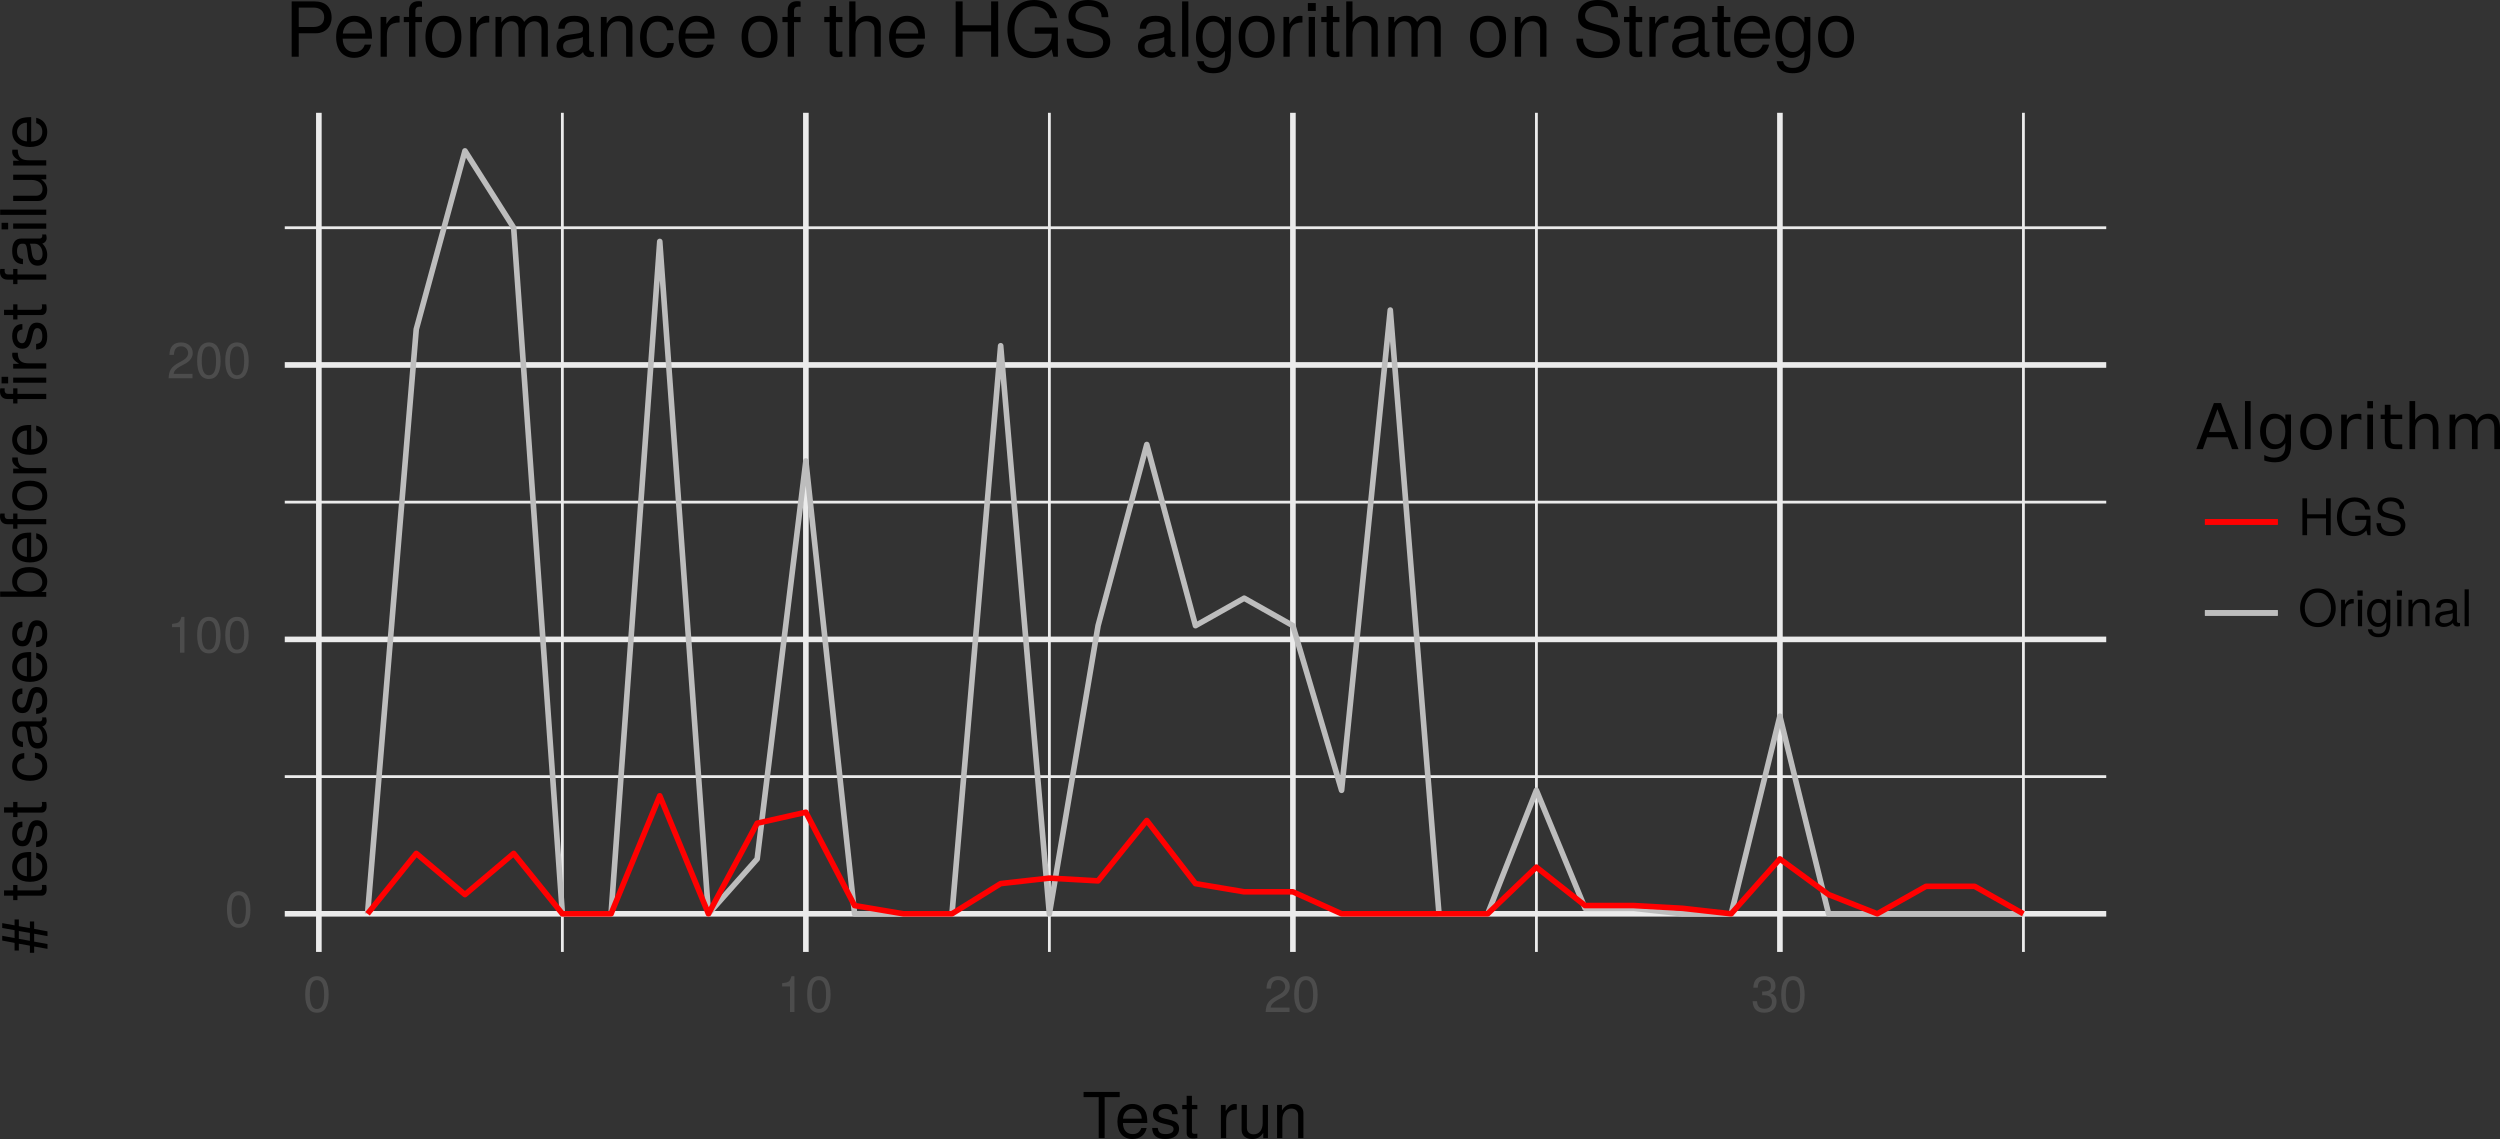 <?xml version="1.0" encoding="UTF-8" standalone="no"?>
<svg
   xmlns:dc="http://purl.org/dc/elements/1.1/"
   xmlns:cc="http://creativecommons.org/ns#"
   xmlns:rdf="http://www.w3.org/1999/02/22-rdf-syntax-ns#"
   xmlns:svg="http://www.w3.org/2000/svg"
   xmlns="http://www.w3.org/2000/svg"
   xmlns:xlink="http://www.w3.org/1999/xlink"
   xmlns:sodipodi="http://sodipodi.sourceforge.net/DTD/sodipodi-0.dtd"
   xmlns:inkscape="http://www.inkscape.org/namespaces/inkscape"
   width="474.632pt"
   height="216.246pt"
   viewBox="0 0 474.632 216.246"
   version="1.1"
   id="svg588"
   sodipodi:docname="rq5-stratego-hgs.svg"
   inkscape:version="0.92.3 (2405546, 2018-03-11)">
  <rect x="0" y="0" width="474.632" height="216.246" fill="#333333" stroke="none"/>
  <sodipodi:namedview
     pagecolor="#ffffff"
     bordercolor="#666666"
     borderopacity="1"
     objecttolerance="10"
     gridtolerance="10"
     guidetolerance="10"
     inkscape:pageopacity="0"
     inkscape:pageshadow="2"
     inkscape:window-width="1920"
     inkscape:window-height="1022"
     id="namedview590"
     showgrid="false"
     inkscape:zoom="2.0933063"
     inkscape:cx="618.75719"
     inkscape:cy="378.24356"
     inkscape:window-x="0"
     inkscape:window-y="33"
     inkscape:window-maximized="1"
     inkscape:current-layer="svg588"
     fit-margin-top="0"
     fit-margin-left="0"
     fit-margin-right="0"
     fit-margin-bottom="0" />
  <defs
     id="defs253">
    <g
       id="g209">
      <symbol
         overflow="visible"
         id="glyph0-0"
         style="overflow:visible">
        <path
           style="stroke:none"
           d=""
           id="path2"
           inkscape:connector-curvature="0" />
      </symbol>
      <symbol
         overflow="visible"
         id="glyph0-1"
         style="overflow:visible">
        <path
           style="stroke:none"
           d="m 4.859,-3.266 c 0,-2.359 -0.75,-3.531 -2.219,-3.531 -1.469,0 -2.234,1.188 -2.234,3.469 0,2.297 0.781,3.469 2.234,3.469 1.438,0 2.219,-1.172 2.219,-3.406 z M 4,-3.344 c 0,1.922 -0.438,2.781 -1.375,2.781 -0.891,0 -1.344,-0.891 -1.344,-2.75 0,-1.875 0.453,-2.734 1.359,-2.734 0.906,0 1.359,0.875 1.359,2.703 z m 0,0"
           id="path5"
           inkscape:connector-curvature="0" />
      </symbol>
      <symbol
         overflow="visible"
         id="glyph0-2"
         style="overflow:visible">
        <path
           style="stroke:none"
           d="m 3.328,0 v -6.797 h -0.562 C 2.469,-5.75 2.281,-5.609 0.984,-5.453 v 0.609 h 1.5 V 0 Z m 0,0"
           id="path8"
           inkscape:connector-curvature="0" />
      </symbol>
      <symbol
         overflow="visible"
         id="glyph0-3"
         style="overflow:visible">
        <path
           style="stroke:none"
           d="m 4.906,-4.812 c 0,-1.141 -0.891,-1.984 -2.188,-1.984 -1.391,0 -2.188,0.703 -2.234,2.359 h 0.844 c 0.062,-1.141 0.531,-1.625 1.375,-1.625 0.766,0 1.328,0.547 1.328,1.281 0,0.531 -0.312,0.984 -0.906,1.344 l -0.891,0.5 C 0.812,-2.141 0.406,-1.5 0.328,0 h 4.531 V -0.828 H 1.281 C 1.359,-1.391 1.672,-1.75 2.5,-2.234 L 3.469,-2.75 c 0.938,-0.516 1.438,-1.219 1.438,-2.062 z m 0,0"
           id="path11"
           inkscape:connector-curvature="0" />
      </symbol>
      <symbol
         overflow="visible"
         id="glyph0-4"
         style="overflow:visible">
        <path
           style="stroke:none"
           d="m 4.859,-1.969 c 0,-0.828 -0.344,-1.312 -1.156,-1.594 0.641,-0.25 0.953,-0.688 0.953,-1.375 0,-1.172 -0.781,-1.859 -2.078,-1.859 -1.375,0 -2.094,0.75 -2.125,2.188 h 0.844 c 0.016,-1 0.438,-1.453 1.297,-1.453 0.75,0 1.203,0.438 1.203,1.156 0,0.734 -0.328,1.031 -1.672,1.031 v 0.703 h 0.453 c 0.938,0 1.406,0.453 1.406,1.203 0,0.859 -0.516,1.359 -1.406,1.359 -0.922,0 -1.375,-0.453 -1.422,-1.438 H 0.312 c 0.094,1.516 0.844,2.188 2.234,2.188 1.406,0 2.312,-0.828 2.312,-2.109 z m 0,0"
           id="path14"
           inkscape:connector-curvature="0" />
      </symbol>
      <symbol
         overflow="visible"
         id="glyph0-5"
         style="overflow:visible">
        <path
           style="stroke:none"
           d="M 6.172,0 V -7 H 5.281 v 3.031 H 1.688 V -7 H 0.797 V 0 H 1.688 V -3.188 H 5.281 V 0 Z m 0,0"
           id="path17"
           inkscape:connector-curvature="0" />
      </symbol>
      <symbol
         overflow="visible"
         id="glyph0-6"
         style="overflow:visible">
        <path
           style="stroke:none"
           d="m 6.797,0 v -3.688 h -2.906 v 0.781 h 2.125 v 0.188 c 0,1.25 -0.922,2.109 -2.203,2.109 -1.578,0 -2.5,-1.156 -2.5,-2.859 0,-1.719 0.984,-2.906 2.453,-2.906 1.062,0 1.844,0.594 2.031,1.5 h 0.906 C 6.453,-6.297 5.375,-7.172 3.781,-7.172 c -2.141,0 -3.359,1.656 -3.359,3.75 0,2.141 1.312,3.594 3.203,3.594 0.953,0 1.703,-0.328 2.391,-1.094 L 6.234,0 Z m 0,0"
           id="path20"
           inkscape:connector-curvature="0" />
      </symbol>
      <symbol
         overflow="visible"
         id="glyph0-7"
         style="overflow:visible">
        <path
           style="stroke:none"
           d="m 5.953,-1.922 c 0,-0.859 -0.531,-1.5 -1.484,-1.75 l -1.75,-0.469 C 1.875,-4.359 1.562,-4.641 1.562,-5.188 c 0,-0.703 0.625,-1.234 1.562,-1.234 1.109,0 1.75,0.516 1.75,1.422 h 0.844 c 0,-1.375 -0.953,-2.172 -2.562,-2.172 -1.531,0 -2.484,0.844 -2.484,2.109 0,0.859 0.453,1.391 1.375,1.641 L 3.781,-2.969 c 0.875,0.234 1.281,0.594 1.281,1.141 0,0.766 -0.578,1.219 -1.781,1.219 -1.328,0 -1.969,-0.672 -1.969,-1.672 H 0.453 c 0,1.656 1.125,2.453 2.766,2.453 1.781,0 2.734,-0.844 2.734,-2.094 z m 0,0"
           id="path23"
           inkscape:connector-curvature="0" />
      </symbol>
      <symbol
         overflow="visible"
         id="glyph0-8"
         style="overflow:visible">
        <path
           style="stroke:none"
           d="m 7.125,-3.391 c 0,-2.25 -1.344,-3.781 -3.391,-3.781 -2,0 -3.375,1.547 -3.375,3.734 0,2.188 1.375,3.609 3.375,3.609 2.062,0 3.391,-1.5 3.391,-3.562 z M 6.219,-3.406 c 0,1.688 -1,2.797 -2.484,2.797 C 2.25,-0.609 1.25,-1.719 1.25,-3.438 c 0,-1.734 1,-2.938 2.484,-2.938 1.516,0 2.484,1.203 2.484,2.969 z m 0,0"
           id="path26"
           inkscape:connector-curvature="0" />
      </symbol>
      <symbol
         overflow="visible"
         id="glyph0-9"
         style="overflow:visible">
        <path
           style="stroke:none"
           d="m 3.078,-4.328 v -0.812 C 2.938,-5.156 2.875,-5.172 2.766,-5.172 c -0.516,0 -0.906,0.312 -1.359,1.062 V -5.031 H 0.672 V 0 H 1.469 v -2.609 c 0,-1.125 0.375,-1.703 1.609,-1.719 z m 0,0"
           id="path29"
           inkscape:connector-curvature="0" />
      </symbol>
      <symbol
         overflow="visible"
         id="glyph0-10"
         style="overflow:visible">
        <path
           style="stroke:none"
           d="M 1.469,0 V -5.031 H 0.672 V 0 Z m 0.109,-5.781 v -1 h -1 v 1 z m 0,0"
           id="path32"
           inkscape:connector-curvature="0" />
      </symbol>
      <symbol
         overflow="visible"
         id="glyph0-11"
         style="overflow:visible">
        <path
           style="stroke:none"
           d="M 4.688,-0.828 V -5.031 H 3.953 v 0.734 c -0.406,-0.594 -0.891,-0.875 -1.531,-0.875 -1.281,0 -2.141,1.078 -2.141,2.703 0,1.594 0.891,2.609 2.062,2.609 0.641,0 1.078,-0.266 1.609,-0.906 v 0.344 c 0,1.328 -0.547,1.844 -1.484,1.844 -0.625,0 -1.109,-0.234 -1.219,-0.844 H 0.438 C 0.531,1.531 1.266,2.094 2.453,2.094 c 1.562,0 2.234,-0.703 2.234,-2.922 z M 3.875,-2.484 c 0,1.203 -0.516,1.891 -1.359,1.891 -0.875,0 -1.406,-0.703 -1.406,-1.922 0,-1.203 0.547,-1.922 1.391,-1.922 0.875,0 1.375,0.734 1.375,1.953 z m 0,0"
           id="path35"
           inkscape:connector-curvature="0" />
      </symbol>
      <symbol
         overflow="visible"
         id="glyph0-12"
         style="overflow:visible">
        <path
           style="stroke:none"
           d="m 4.672,0 v -3.797 c 0,-0.844 -0.625,-1.375 -1.594,-1.375 -0.75,0 -1.219,0.281 -1.672,0.984 V -5.031 H 0.672 V 0 H 1.469 v -2.766 c 0,-1.031 0.562,-1.703 1.375,-1.703 0.625,0 1.031,0.375 1.031,0.984 V 0 Z m 0,0"
           id="path38"
           inkscape:connector-curvature="0" />
      </symbol>
      <symbol
         overflow="visible"
         id="glyph0-13"
         style="overflow:visible">
        <path
           style="stroke:none"
           d="M 5.125,-0.016 V -0.625 C 5.047,-0.609 5.016,-0.609 4.953,-0.609 4.688,-0.609 4.531,-0.75 4.531,-1 v -2.797 c 0,-0.891 -0.656,-1.375 -1.891,-1.375 -1.219,0 -1.969,0.469 -2.016,1.625 H 1.422 C 1.5,-4.156 1.859,-4.438 2.609,-4.438 c 0.719,0 1.125,0.281 1.125,0.75 v 0.219 c 0,0.328 -0.203,0.469 -0.844,0.547 -1.125,0.156 -1.297,0.188 -1.609,0.312 -0.578,0.234 -0.875,0.688 -0.875,1.297 0,0.922 0.625,1.453 1.641,1.453 0.656,0 1.266,-0.266 1.719,-0.734 C 3.844,-0.219 4.188,0.062 4.578,0.062 4.75,0.062 4.875,0.047 5.125,-0.016 Z M 3.734,-1.734 C 3.734,-1.016 3,-0.562 2.219,-0.562 c -0.609,0 -0.984,-0.219 -0.984,-0.766 0,-0.531 0.359,-0.75 1.219,-0.875 0.844,-0.125 1.016,-0.156 1.281,-0.281 z m 0,0"
           id="path41"
           inkscape:connector-curvature="0" />
      </symbol>
      <symbol
         overflow="visible"
         id="glyph0-14"
         style="overflow:visible">
        <path
           style="stroke:none"
           d="M 1.453,0 V -7 H 0.656 v 7 z m 0,0"
           id="path44"
           inkscape:connector-curvature="0" />
      </symbol>
      <symbol
         overflow="visible"
         id="glyph1-0"
         style="overflow:visible">
        <path
           style="stroke:none"
           d=""
           id="path47"
           inkscape:connector-curvature="0" />
      </symbol>
      <symbol
         overflow="visible"
         id="glyph1-1"
         style="overflow:visible">
        <path
           style="stroke:none"
           d="M 7.109,-7.766 V -8.75 H 0.25 v 0.984 H 3.125 V 0 H 4.25 v -7.766 z m 0,0"
           id="path50"
           inkscape:connector-curvature="0" />
      </symbol>
      <symbol
         overflow="visible"
         id="glyph1-2"
         style="overflow:visible">
        <path
           style="stroke:none"
           d="m 6.156,-2.859 c 0,-0.906 -0.078,-1.484 -0.25,-1.953 C 5.5,-5.844 4.531,-6.469 3.359,-6.469 c -1.75,0 -2.875,1.297 -2.875,3.359 0,2.062 1.094,3.297 2.859,3.297 1.438,0 2.422,-0.828 2.688,-2.094 H 5.016 C 4.734,-1.078 4.172,-0.75 3.375,-0.75 2.328,-0.75 1.547,-1.422 1.531,-2.859 Z M 5.094,-3.75 c 0,0 0,0.047 -0.016,0.078 h -3.531 c 0.078,-1.109 0.797,-1.875 1.797,-1.875 0.984,0 1.75,0.812 1.75,1.797 z m 0,0"
           id="path53"
           inkscape:connector-curvature="0" />
      </symbol>
      <symbol
         overflow="visible"
         id="glyph1-3"
         style="overflow:visible">
        <path
           style="stroke:none"
           d="m 5.516,-1.766 c 0,-0.938 -0.531,-1.406 -1.781,-1.703 l -0.969,-0.234 c -0.812,-0.188 -1.156,-0.453 -1.156,-0.891 0,-0.578 0.516,-0.953 1.328,-0.953 0.812,0 1.234,0.344 1.266,1.016 H 5.25 c 0,-1.234 -0.828,-1.938 -2.281,-1.938 -1.453,0 -2.406,0.75 -2.406,1.922 0,0.984 0.5,1.453 2,1.812 l 0.922,0.219 C 4.188,-2.344 4.469,-2.141 4.469,-1.688 4.469,-1.094 3.875,-0.75 3,-0.75 2.094,-0.75 1.594,-0.953 1.469,-1.922 H 0.406 C 0.453,-0.469 1.266,0.188 2.922,0.188 c 1.578,0 2.594,-0.734 2.594,-1.953 z m 0,0"
           id="path56"
           inkscape:connector-curvature="0" />
      </symbol>
      <symbol
         overflow="visible"
         id="glyph1-4"
         style="overflow:visible">
        <path
           style="stroke:none"
           d="m 3.047,0 v -0.844 c -0.125,0.047 -0.281,0.047 -0.484,0.047 -0.422,0 -0.547,-0.109 -0.547,-0.562 V -5.469 h 1.031 v -0.812 h -1.031 v -1.734 h -1 v 1.734 h -0.844 v 0.812 h 0.844 v 4.562 c 0,0.625 0.438,0.984 1.219,0.984 C 2.469,0.078 2.719,0.062 3.047,0 Z m 0,0"
           id="path59"
           inkscape:connector-curvature="0" />
      </symbol>
      <symbol
         overflow="visible"
         id="glyph1-5"
         style="overflow:visible">
        <path
           style="stroke:none"
           d=""
           id="path62"
           inkscape:connector-curvature="0" />
      </symbol>
      <symbol
         overflow="visible"
         id="glyph1-6"
         style="overflow:visible">
        <path
           style="stroke:none"
           d="M 3.859,-5.406 V -6.438 C 3.688,-6.453 3.594,-6.469 3.469,-6.469 2.812,-6.469 2.328,-6.078 1.75,-5.141 V -6.281 H 0.844 V 0 h 1 v -3.266 c 0,-1.422 0.453,-2.125 2.016,-2.141 z m 0,0"
           id="path65"
           inkscape:connector-curvature="0" />
      </symbol>
      <symbol
         overflow="visible"
         id="glyph1-7"
         style="overflow:visible">
        <path
           style="stroke:none"
           d="m 5.781,0 v -6.281 h -1 v 3.469 c 0,1.281 -0.672,2.109 -1.703,2.109 -0.797,0 -1.297,-0.469 -1.297,-1.234 v -4.344 h -1 v 4.75 c 0,1.047 0.781,1.719 2,1.719 0.922,0 1.516,-0.328 2.109,-1.156 V 0 Z m 0,0"
           id="path68"
           inkscape:connector-curvature="0" />
      </symbol>
      <symbol
         overflow="visible"
         id="glyph1-8"
         style="overflow:visible">
        <path
           style="stroke:none"
           d="m 5.844,0 v -4.75 c 0,-1.047 -0.781,-1.719 -1.984,-1.719 -0.938,0 -1.547,0.359 -2.094,1.234 V -6.281 H 0.844 V 0 h 1 v -3.469 c 0,-1.281 0.688,-2.125 1.703,-2.125 0.797,0 1.297,0.484 1.297,1.234 V 0 Z m 0,0"
           id="path71"
           inkscape:connector-curvature="0" />
      </symbol>
      <symbol
         overflow="visible"
         id="glyph2-0"
         style="overflow:visible">
        <path
           style="stroke:none"
           d=""
           id="path74"
           inkscape:connector-curvature="0" />
      </symbol>
      <symbol
         overflow="visible"
         id="glyph2-1"
         style="overflow:visible">
        <path
           style="stroke:none"
           d="m -5.203,-6.5 h -0.812 v 1.109 L -8.359,-5.812 v 0.922 l 2.344,0.422 v 1.5 l -2.344,-0.438 V -2.5 l 2.344,0.438 v 1.453 h 0.812 V -1.906 l 2.094,0.375 v 1.359 h 0.812 V -1.375 l 2.531,0.453 V -1.844 l -2.531,-0.453 v -1.5 l 2.531,0.453 V -4.25 l -2.531,-0.469 V -6.125 h -0.812 v 1.266 l -2.094,-0.375 z m 0,2.188 2.094,0.359 v 1.5 l -2.094,-0.375 z m 0,0"
           id="path77"
           inkscape:connector-curvature="0" />
      </symbol>
      <symbol
         overflow="visible"
         id="glyph2-2"
         style="overflow:visible">
        <path
           style="stroke:none"
           d=""
           id="path80"
           inkscape:connector-curvature="0" />
      </symbol>
      <symbol
         overflow="visible"
         id="glyph2-3"
         style="overflow:visible">
        <path
           style="stroke:none"
           d="m 0,-3.047 h -0.844 c 0.047,0.125 0.047,0.281 0.047,0.484 0,0.422 -0.109,0.547 -0.562,0.547 H -5.469 v -1.031 h -0.812 v 1.031 h -1.734 v 1 h 1.734 v 0.844 h 0.812 v -0.844 h 4.562 c 0.625,0 0.984,-0.438 0.984,-1.219 C 0.078,-2.469 0.062,-2.719 0,-3.047 Z m 0,0"
           id="path83"
           inkscape:connector-curvature="0" />
      </symbol>
      <symbol
         overflow="visible"
         id="glyph2-4"
         style="overflow:visible">
        <path
           style="stroke:none"
           d="m -2.859,-6.156 c -0.906,0 -1.484,0.078 -1.953,0.25 -1.031,0.406 -1.656,1.375 -1.656,2.547 0,1.75 1.297,2.875 3.359,2.875 2.062,0 3.297,-1.094 3.297,-2.859 0,-1.438 -0.828,-2.422 -2.094,-2.688 v 1.016 c 0.828,0.281 1.156,0.844 1.156,1.641 0,1.047 -0.672,1.828 -2.109,1.844 z M -3.75,-5.094 c 0,0 0.047,0 0.078,0.016 v 3.531 c -1.109,-0.078 -1.875,-0.797 -1.875,-1.797 0,-0.984 0.812,-1.75 1.797,-1.75 z m 0,0"
           id="path86"
           inkscape:connector-curvature="0" />
      </symbol>
      <symbol
         overflow="visible"
         id="glyph2-5"
         style="overflow:visible">
        <path
           style="stroke:none"
           d="m -1.766,-5.516 c -0.938,0 -1.406,0.531 -1.703,1.781 l -0.234,0.969 c -0.188,0.812 -0.453,1.156 -0.891,1.156 -0.578,0 -0.953,-0.516 -0.953,-1.328 0,-0.812 0.344,-1.234 1.016,-1.266 V -5.25 c -1.234,0 -1.938,0.828 -1.938,2.281 0,1.453 0.75,2.406 1.922,2.406 0.984,0 1.453,-0.5 1.812,-2 l 0.219,-0.922 c 0.172,-0.703 0.375,-0.984 0.828,-0.984 0.594,0 0.938,0.594 0.938,1.469 0,0.906 -0.203,1.406 -1.172,1.531 v 1.062 C -0.469,-0.453 0.188,-1.266 0.188,-2.922 c 0,-1.578 -0.734,-2.594 -1.953,-2.594 z m 0,0"
           id="path89"
           inkscape:connector-curvature="0" />
      </symbol>
      <symbol
         overflow="visible"
         id="glyph2-6"
         style="overflow:visible">
        <path
           style="stroke:none"
           d="m -2.156,-5.719 v 1 c 1,0.172 1.406,0.688 1.406,1.531 0,1.109 -0.844,1.766 -2.328,1.766 -1.578,0 -2.469,-0.641 -2.469,-1.734 0,-0.844 0.5,-1.375 1.375,-1.484 V -5.656 c -1.547,0.125 -2.297,1.078 -2.297,2.484 0,1.703 1.297,2.797 3.391,2.797 2.016,0 3.266,-1.078 3.266,-2.781 0,-1.5 -0.906,-2.453 -2.344,-2.562 z m 0,0"
           id="path92"
           inkscape:connector-curvature="0" />
      </symbol>
      <symbol
         overflow="visible"
         id="glyph2-7"
         style="overflow:visible">
        <path
           style="stroke:none"
           d="m -0.031,-6.422 h -0.75 C -0.75,-6.312 -0.75,-6.266 -0.75,-6.203 c 0,0.344 -0.188,0.547 -0.5,0.547 h -3.5 c -1.125,0 -1.719,0.812 -1.719,2.359 0,1.516 0.594,2.453 2.047,2.516 v -1 c -0.781,-0.094 -1.125,-0.547 -1.125,-1.484 0,-0.891 0.344,-1.406 0.938,-1.406 h 0.266 c 0.422,0 0.594,0.25 0.703,1.047 0.172,1.422 0.219,1.641 0.375,2.016 C -2.969,-0.875 -2.406,-0.5 -1.625,-0.5 c 1.141,0 1.812,-0.797 1.812,-2.062 0,-0.812 -0.344,-1.594 -0.938,-2.141 0.484,-0.109 0.828,-0.547 0.828,-1.031 0,-0.203 -0.016,-0.359 -0.109,-0.688 z m -2.141,1.75 c 0.906,0 1.469,0.922 1.469,1.891 0,0.781 -0.266,1.234 -0.953,1.234 -0.656,0 -0.953,-0.438 -1.109,-1.516 -0.141,-1.047 -0.188,-1.266 -0.344,-1.609 z m 0,0"
           id="path95"
           inkscape:connector-curvature="0" />
      </symbol>
      <symbol
         overflow="visible"
         id="glyph2-8"
         style="overflow:visible">
        <path
           style="stroke:none"
           d="m -3.219,-6.281 c -2.031,0 -3.25,1.031 -3.25,2.688 0,0.875 0.328,1.484 1.031,1.953 H -8.75 v 1 H 0 v -0.906 h -0.906 c 0.734,-0.484 1.094,-1.109 1.094,-2 0,-1.656 -1.359,-2.734 -3.406,-2.734 z m 0.062,1.047 c 1.422,0 2.406,0.75 2.406,1.844 0,1.047 -0.969,1.75 -2.391,1.75 -1.484,0 -2.438,-0.703 -2.391,-1.75 0,-1.125 0.969,-1.844 2.375,-1.844 z m 0,0"
           id="path98"
           inkscape:connector-curvature="0" />
      </symbol>
      <symbol
         overflow="visible"
         id="glyph2-9"
         style="overflow:visible">
        <path
           style="stroke:none"
           d="m -5.469,-3.094 h -0.812 v 1.047 h -0.984 c -0.422,0 -0.641,-0.25 -0.641,-0.703 0,-0.078 0,-0.125 0.016,-0.344 H -8.719 c -0.047,0.219 -0.062,0.359 -0.062,0.562 0,0.922 0.531,1.469 1.422,1.469 h 1.078 v 0.844 h 0.812 V -1.062 H 0 v -0.984 h -5.469 z m 0,0"
           id="path101"
           inkscape:connector-curvature="0" />
      </symbol>
      <symbol
         overflow="visible"
         id="glyph2-10"
         style="overflow:visible">
        <path
           style="stroke:none"
           d="m -3.094,-6.125 c -2.172,0 -3.375,1.047 -3.375,2.859 0,1.766 1.219,2.828 3.328,2.828 2.109,0 3.328,-1.047 3.328,-2.844 0,-1.766 -1.219,-2.844 -3.281,-2.844 z m -0.016,1.047 c 1.484,0 2.359,0.703 2.359,1.797 0,1.125 -0.875,1.812 -2.391,1.812 -1.516,0 -2.406,-0.688 -2.406,-1.812 0,-1.125 0.875,-1.797 2.438,-1.797 z m 0,0"
           id="path104"
           inkscape:connector-curvature="0" />
      </symbol>
      <symbol
         overflow="visible"
         id="glyph2-11"
         style="overflow:visible">
        <path
           style="stroke:none"
           d="M -5.406,-3.859 H -6.438 c -0.016,0.172 -0.031,0.266 -0.031,0.391 0,0.656 0.391,1.141 1.328,1.719 H -6.281 v 0.906 H 0 v -1 h -3.266 c -1.422,0 -2.125,-0.453 -2.141,-2.016 z m 0,0"
           id="path107"
           inkscape:connector-curvature="0" />
      </symbol>
      <symbol
         overflow="visible"
         id="glyph2-12"
         style="overflow:visible">
        <path
           style="stroke:none"
           d="m -5.469,-3.094 h -0.812 v 1.047 h -0.984 c -0.422,0 -0.641,-0.25 -0.641,-0.703 0,-0.078 0,-0.125 0.016,-0.344 H -8.719 c -0.047,0.219 -0.062,0.359 -0.062,0.562 0,0.922 0.531,1.469 1.422,1.469 h 1.078 v 0.844 h 0.812 V -1.062 H 0 V -2.047 H -5.469 Z M 0,-5.141 H -6.281 V -4.156 H 0 Z M -7.234,-5.281 h -1.25 v 1.25 h 1.25 z m 0,0"
           id="path110"
           inkscape:connector-curvature="0" />
      </symbol>
      <symbol
         overflow="visible"
         id="glyph2-13"
         style="overflow:visible">
        <path
           style="stroke:none"
           d="m 0,-1.844 h -6.281 v 1 H 0 Z m -7.234,-0.125 h -1.25 v 1.25 h 1.25 z m 0,0"
           id="path113"
           inkscape:connector-curvature="0" />
      </symbol>
      <symbol
         overflow="visible"
         id="glyph2-14"
         style="overflow:visible">
        <path
           style="stroke:none"
           d="m 0,-1.812 h -8.75 v 1 H 0 Z m 0,0"
           id="path116"
           inkscape:connector-curvature="0" />
      </symbol>
      <symbol
         overflow="visible"
         id="glyph2-15"
         style="overflow:visible">
        <path
           style="stroke:none"
           d="m 0,-5.781 h -6.281 v 1 h 3.469 c 1.281,0 2.109,0.672 2.109,1.703 0,0.797 -0.469,1.297 -1.234,1.297 h -4.344 v 1 h 4.75 c 1.047,0 1.719,-0.781 1.719,-2 0,-0.922 -0.328,-1.516 -1.156,-2.109 H 0 Z m 0,0"
           id="path119"
           inkscape:connector-curvature="0" />
      </symbol>
      <symbol
         overflow="visible"
         id="glyph3-0"
         style="overflow:visible">
        <path
           style="stroke:none"
           d="M 0.594,2.125 V -8.469 h 6 V 2.125 Z M 1.266,1.453 H 5.938 V -7.781 H 1.266 Z m 0,0"
           id="path122"
           inkscape:connector-curvature="0" />
      </symbol>
      <symbol
         overflow="visible"
         id="glyph3-1"
         style="overflow:visible">
        <path
           style="stroke:none"
           d="M 4.109,-7.578 2.5,-3.234 H 5.719 Z M 3.438,-8.75 H 4.781 L 8.109,0 H 6.875 L 6.078,-2.25 h -3.938 L 1.344,0 h -1.25 z m 0,0"
           id="path125"
           inkscape:connector-curvature="0" />
      </symbol>
      <symbol
         overflow="visible"
         id="glyph3-2"
         style="overflow:visible">
        <path
           style="stroke:none"
           d="M 1.125,-9.125 H 2.203 V 0 H 1.125 Z m 0,0"
           id="path128"
           inkscape:connector-curvature="0" />
      </symbol>
      <symbol
         overflow="visible"
         id="glyph3-3"
         style="overflow:visible">
        <path
           style="stroke:none"
           d="m 5.453,-3.359 c 0,-0.781 -0.164,-1.383 -0.484,-1.812 C 4.645,-5.598 4.191,-5.812 3.609,-5.812 c -0.574,0 -1.023,0.215 -1.344,0.641 -0.324,0.43 -0.484,1.031 -0.484,1.812 0,0.781 0.16,1.387 0.484,1.812 0.32,0.43 0.77,0.641 1.344,0.641 0.582,0 1.035,-0.211 1.359,-0.641 0.32,-0.426 0.484,-1.031 0.484,-1.812 z M 6.531,-0.812 c 0,1.113 -0.25,1.941 -0.75,2.484 C 5.289,2.223 4.531,2.5 3.5,2.5 3.125,2.5 2.766,2.469 2.422,2.406 2.086,2.352 1.766,2.27 1.453,2.156 V 1.109 c 0.312,0.164 0.625,0.289 0.938,0.375 0.312,0.082 0.625,0.125 0.938,0.125 0.707,0 1.238,-0.188 1.594,-0.562 C 5.273,0.68 5.453,0.125 5.453,-0.625 V -1.156 C 5.223,-0.77 4.938,-0.477 4.594,-0.281 4.25,-0.094 3.832,0 3.344,0 2.539,0 1.891,-0.305 1.391,-0.922 0.898,-1.535 0.656,-2.348 0.656,-3.359 c 0,-1.008 0.242,-1.82 0.734,-2.438 0.5,-0.613 1.148,-0.922 1.953,-0.922 0.488,0 0.906,0.102 1.25,0.297 0.344,0.188 0.629,0.477 0.859,0.859 v -1 H 6.531 Z m 0,0"
           id="path131"
           inkscape:connector-curvature="0" />
      </symbol>
      <symbol
         overflow="visible"
         id="glyph3-4"
         style="overflow:visible">
        <path
           style="stroke:none"
           d="m 3.672,-5.812 c -0.574,0 -1.031,0.23 -1.375,0.688 -0.336,0.449 -0.5,1.062 -0.5,1.844 0,0.793 0.164,1.414 0.5,1.859 0.332,0.449 0.789,0.672 1.375,0.672 0.57,0 1.023,-0.223 1.359,-0.672 C 5.375,-1.879 5.547,-2.5 5.547,-3.281 5.547,-4.051 5.375,-4.664 5.031,-5.125 4.695,-5.582 4.242,-5.812 3.672,-5.812 Z m 0,-0.906 c 0.938,0 1.672,0.309 2.203,0.922 0.539,0.605 0.812,1.445 0.812,2.516 0,1.074 -0.273,1.918 -0.812,2.531 -0.531,0.617 -1.266,0.922 -2.203,0.922 -0.938,0 -1.68,-0.305 -2.219,-0.922 -0.531,-0.613 -0.797,-1.457 -0.797,-2.531 0,-1.07 0.266,-1.91 0.797,-2.516 0.539,-0.613 1.281,-0.922 2.219,-0.922 z m 0,0"
           id="path134"
           inkscape:connector-curvature="0" />
      </symbol>
      <symbol
         overflow="visible"
         id="glyph3-5"
         style="overflow:visible">
        <path
           style="stroke:none"
           d="M 4.938,-5.562 C 4.812,-5.625 4.676,-5.672 4.531,-5.703 c -0.137,-0.039 -0.293,-0.062 -0.469,-0.062 -0.605,0 -1.074,0.199 -1.406,0.594 -0.324,0.398 -0.484,0.969 -0.484,1.719 V 0 H 1.094 v -6.562 h 1.078 v 1.016 c 0.227,-0.395 0.523,-0.688 0.891,-0.875 0.363,-0.195 0.805,-0.297 1.328,-0.297 0.07,0 0.148,0.008 0.234,0.016 0.094,0.012 0.191,0.027 0.297,0.047 z m 0,0"
           id="path137"
           inkscape:connector-curvature="0" />
      </symbol>
      <symbol
         overflow="visible"
         id="glyph3-6"
         style="overflow:visible">
        <path
           style="stroke:none"
           d="M 1.125,-6.562 H 2.203 V 0 H 1.125 Z m 0,-2.562 H 2.203 V -7.75 H 1.125 Z m 0,0"
           id="path140"
           inkscape:connector-curvature="0" />
      </symbol>
      <symbol
         overflow="visible"
         id="glyph3-7"
         style="overflow:visible">
        <path
           style="stroke:none"
           d="M 2.203,-8.422 V -6.562 h 2.219 v 0.844 h -2.219 v 3.562 c 0,0.531 0.07,0.875 0.219,1.031 0.145,0.148 0.441,0.219 0.891,0.219 H 4.422 V 0 H 3.312 C 2.477,0 1.898,-0.156 1.578,-0.469 c -0.312,-0.312 -0.469,-0.875 -0.469,-1.688 v -3.562 H 0.328 V -6.562 h 0.781 v -1.859 z m 0,0"
           id="path143"
           inkscape:connector-curvature="0" />
      </symbol>
      <symbol
         overflow="visible"
         id="glyph3-8"
         style="overflow:visible">
        <path
           style="stroke:none"
           d="M 6.594,-3.969 V 0 H 5.516 v -3.922 c 0,-0.625 -0.125,-1.086 -0.375,-1.391 C 4.898,-5.625 4.539,-5.781 4.062,-5.781 c -0.586,0 -1.047,0.188 -1.391,0.562 -0.336,0.367 -0.5,0.871 -0.5,1.516 V 0 H 1.094 v -9.125 h 1.078 v 3.578 c 0.258,-0.395 0.562,-0.688 0.906,-0.875 0.352,-0.195 0.758,-0.297 1.219,-0.297 0.75,0 1.316,0.234 1.703,0.703 0.395,0.461 0.594,1.141 0.594,2.047 z m 0,0"
           id="path146"
           inkscape:connector-curvature="0" />
      </symbol>
      <symbol
         overflow="visible"
         id="glyph3-9"
         style="overflow:visible">
        <path
           style="stroke:none"
           d="m 6.234,-5.297 c 0.27,-0.488 0.594,-0.848 0.969,-1.078 0.375,-0.227 0.816,-0.344 1.328,-0.344 0.688,0 1.211,0.242 1.578,0.719 0.375,0.48 0.562,1.156 0.562,2.031 V 0 H 9.594 V -3.922 C 9.594,-4.555 9.477,-5.023 9.25,-5.328 9.031,-5.629 8.691,-5.781 8.234,-5.781 c -0.562,0 -1.008,0.188 -1.328,0.562 -0.324,0.367 -0.484,0.871 -0.484,1.516 V 0 H 5.344 V -3.922 C 5.344,-4.555 5.227,-5.023 5,-5.328 4.781,-5.629 4.438,-5.781 3.969,-5.781 c -0.555,0 -0.992,0.188 -1.312,0.562 -0.324,0.367 -0.484,0.871 -0.484,1.516 V 0 H 1.094 v -6.562 h 1.078 v 1.016 c 0.25,-0.395 0.547,-0.688 0.891,-0.875 0.344,-0.195 0.75,-0.297 1.219,-0.297 0.477,0 0.883,0.121 1.219,0.359 0.332,0.242 0.578,0.594 0.734,1.062 z m 0,0"
           id="path149"
           inkscape:connector-curvature="0" />
      </symbol>
      <symbol
         overflow="visible"
         id="glyph4-0"
         style="overflow:visible">
        <path
           style="stroke:none"
           d=""
           id="path152"
           inkscape:connector-curvature="0" />
      </symbol>
      <symbol
         overflow="visible"
         id="glyph4-1"
         style="overflow:visible">
        <path
           style="stroke:none"
           d="m 8.891,-7.422 c 0,-1.969 -1.172,-3.078 -3.25,-3.078 H 1.312 V 0 h 1.344 v -4.453 h 3.297 c 1.719,0 2.938,-1.219 2.938,-2.969 z m -1.406,-0.062 c 0,1.156 -0.75,1.844 -2.031,1.844 H 2.656 v -3.688 h 2.797 c 1.281,0 2.031,0.703 2.031,1.844 z m 0,0"
           id="path155"
           inkscape:connector-curvature="0" />
      </symbol>
      <symbol
         overflow="visible"
         id="glyph4-2"
         style="overflow:visible">
        <path
           style="stroke:none"
           d="m 7.391,-3.422 c 0,-1.109 -0.094,-1.797 -0.297,-2.359 -0.5,-1.234 -1.641,-1.984 -3.062,-1.984 -2.094,0 -3.453,1.562 -3.453,4.031 0,2.484 1.312,3.953 3.422,3.953 1.734,0 2.922,-0.984 3.234,-2.516 h -1.219 c -0.328,1 -1,1.406 -1.969,1.406 -1.25,0 -2.188,-0.812 -2.219,-2.531 z M 6.109,-4.5 c 0,0 0,0.062 -0.016,0.094 H 1.859 c 0.094,-1.344 0.953,-2.25 2.156,-2.25 1.188,0 2.094,0.984 2.094,2.156 z m 0,0"
           id="path158"
           inkscape:connector-curvature="0" />
      </symbol>
      <symbol
         overflow="visible"
         id="glyph4-3"
         style="overflow:visible">
        <path
           style="stroke:none"
           d="M 4.625,-6.5 V -7.719 C 4.422,-7.75 4.328,-7.766 4.156,-7.766 c -0.766,0 -1.359,0.469 -2.047,1.578 V -7.547 H 1.016 V 0 h 1.188 V -3.922 C 2.203,-5.625 2.766,-6.469 4.625,-6.5 Z m 0,0"
           id="path161"
           inkscape:connector-curvature="0" />
      </symbol>
      <symbol
         overflow="visible"
         id="glyph4-4"
         style="overflow:visible">
        <path
           style="stroke:none"
           d="m 3.719,-6.562 v -0.984 h -1.25 v -1.188 c 0,-0.5 0.281,-0.766 0.828,-0.766 0.109,0 0.141,0 0.422,0.016 v -0.984 c -0.281,-0.062 -0.438,-0.078 -0.672,-0.078 -1.109,0 -1.781,0.641 -1.781,1.719 v 1.281 h -1 V -6.562 h 1 V 0 H 2.469 v -6.562 z m 0,0"
           id="path164"
           inkscape:connector-curvature="0" />
      </symbol>
      <symbol
         overflow="visible"
         id="glyph4-5"
         style="overflow:visible">
        <path
           style="stroke:none"
           d="m 7.344,-3.719 c 0,-2.609 -1.25,-4.047 -3.422,-4.047 -2.125,0 -3.406,1.453 -3.406,3.984 0,2.547 1.266,4 3.422,4 2.109,0 3.406,-1.453 3.406,-3.938 z m -1.25,-0.016 c 0,1.781 -0.828,2.844 -2.156,2.844 -1.344,0 -2.172,-1.047 -2.172,-2.891 0,-1.812 0.828,-2.875 2.172,-2.875 1.344,0 2.156,1.047 2.156,2.922 z m 0,0"
           id="path167"
           inkscape:connector-curvature="0" />
      </symbol>
      <symbol
         overflow="visible"
         id="glyph4-6"
         style="overflow:visible">
        <path
           style="stroke:none"
           d="m 10.953,0 v -5.656 c 0,-1.359 -0.75,-2.109 -2.172,-2.109 -1,0 -1.609,0.297 -2.312,1.156 -0.453,-0.812 -1.047,-1.156 -2.031,-1.156 -1.016,0 -1.672,0.375 -2.312,1.281 v -1.062 H 1.016 V 0 H 2.219 v -4.734 c 0,-1.094 0.797,-1.984 1.766,-1.984 0.906,0 1.406,0.547 1.406,1.516 V 0 h 1.188 v -4.734 c 0,-1.094 0.812,-1.984 1.797,-1.984 0.875,0 1.375,0.562 1.375,1.516 V 0 Z m 0,0"
           id="path170"
           inkscape:connector-curvature="0" />
      </symbol>
      <symbol
         overflow="visible"
         id="glyph4-7"
         style="overflow:visible">
        <path
           style="stroke:none"
           d="M 7.703,-0.031 V -0.938 c -0.125,0.031 -0.188,0.031 -0.25,0.031 -0.422,0 -0.656,-0.219 -0.656,-0.594 v -4.203 c 0,-1.344 -0.984,-2.062 -2.828,-2.062 -1.844,0 -2.953,0.703 -3.031,2.453 h 1.203 c 0.109,-0.922 0.656,-1.344 1.781,-1.344 1.078,0 1.688,0.406 1.688,1.125 v 0.312 c 0,0.516 -0.312,0.719 -1.266,0.844 -1.688,0.219 -1.953,0.266 -2.406,0.453 -0.891,0.359 -1.328,1.047 -1.328,1.969 0,1.359 0.953,2.172 2.469,2.172 0.969,0 1.906,-0.406 2.562,-1.109 0.141,0.578 0.656,0.984 1.25,0.984 0.234,0 0.422,-0.016 0.812,-0.125 z m -2.094,-2.578 c 0,1.078 -1.094,1.781 -2.266,1.781 -0.938,0 -1.484,-0.344 -1.484,-1.156 0,-0.797 0.531,-1.141 1.812,-1.328 1.266,-0.172 1.531,-0.234 1.938,-0.422 z m 0,0"
           id="path173"
           inkscape:connector-curvature="0" />
      </symbol>
      <symbol
         overflow="visible"
         id="glyph4-8"
         style="overflow:visible">
        <path
           style="stroke:none"
           d="m 7.016,0 v -5.703 c 0,-1.25 -0.938,-2.062 -2.391,-2.062 -1.125,0 -1.844,0.438 -2.5,1.484 V -7.547 H 1.016 V 0 h 1.188 v -4.156 c 0,-1.547 0.844,-2.562 2.062,-2.562 0.953,0 1.547,0.578 1.547,1.484 V 0 Z m 0,0"
           id="path176"
           inkscape:connector-curvature="0" />
      </symbol>
      <symbol
         overflow="visible"
         id="glyph4-9"
         style="overflow:visible">
        <path
           style="stroke:none"
           d="M 6.875,-2.594 H 5.656 c -0.203,1.203 -0.812,1.703 -1.844,1.703 -1.312,0 -2.109,-1.031 -2.109,-2.812 0,-1.891 0.781,-2.953 2.078,-2.953 1.016,0 1.656,0.594 1.797,1.641 H 6.781 c -0.141,-1.844 -1.297,-2.75 -2.984,-2.75 -2.031,0 -3.344,1.562 -3.344,4.062 0,2.438 1.297,3.922 3.328,3.922 1.812,0 2.953,-1.078 3.094,-2.812 z m 0,0"
           id="path179"
           inkscape:connector-curvature="0" />
      </symbol>
      <symbol
         overflow="visible"
         id="glyph4-10"
         style="overflow:visible">
        <path
           style="stroke:none"
           d=""
           id="path182"
           inkscape:connector-curvature="0" />
      </symbol>
      <symbol
         overflow="visible"
         id="glyph4-11"
         style="overflow:visible">
        <path
           style="stroke:none"
           d="M 3.656,0 V -1.016 C 3.5,-0.969 3.312,-0.953 3.078,-0.953 2.562,-0.953 2.422,-1.094 2.422,-1.625 V -6.562 H 3.656 V -7.547 H 2.422 V -9.625 H 1.219 v 2.078 H 0.203 V -6.562 H 1.219 v 5.469 c 0,0.766 0.531,1.188 1.453,1.188 C 2.969,0.094 3.25,0.078 3.656,0 Z m 0,0"
           id="path185"
           inkscape:connector-curvature="0" />
      </symbol>
      <symbol
         overflow="visible"
         id="glyph4-12"
         style="overflow:visible">
        <path
           style="stroke:none"
           d="m 7,0 v -5.703 c 0,-1.266 -0.906,-2.062 -2.375,-2.062 -1.062,0 -1.719,0.328 -2.422,1.25 V -10.5 h -1.188 V 0 h 1.188 v -4.156 c 0,-1.547 0.812,-2.562 2.047,-2.562 0.844,0 1.562,0.5 1.562,1.484 V 0 Z m 0,0"
           id="path188"
           inkscape:connector-curvature="0" />
      </symbol>
      <symbol
         overflow="visible"
         id="glyph4-13"
         style="overflow:visible">
        <path
           style="stroke:none"
           d="M 9.281,0 V -10.5 H 7.938 v 4.531 H 2.531 V -10.5 H 1.203 V 0 H 2.531 V -4.781 H 7.938 V 0 Z m 0,0"
           id="path191"
           inkscape:connector-curvature="0" />
      </symbol>
      <symbol
         overflow="visible"
         id="glyph4-14"
         style="overflow:visible">
        <path
           style="stroke:none"
           d="M 10.219,0 V -5.547 H 5.828 v 1.188 H 9.031 v 0.281 c 0,1.875 -1.375,3.156 -3.297,3.156 -2.375,0 -3.766,-1.734 -3.766,-4.297 0,-2.578 1.469,-4.359 3.688,-4.359 1.609,0 2.75,0.906 3.047,2.266 H 10.062 c -0.359,-2.141 -1.984,-3.453 -4.391,-3.453 -3.203,0 -5.031,2.484 -5.031,5.625 0,3.219 1.969,5.406 4.812,5.406 1.422,0 2.562,-0.516 3.578,-1.656 L 9.359,0 Z m 0,0"
           id="path194"
           inkscape:connector-curvature="0" />
      </symbol>
      <symbol
         overflow="visible"
         id="glyph4-15"
         style="overflow:visible">
        <path
           style="stroke:none"
           d="m 8.953,-2.875 c 0,-1.297 -0.812,-2.25 -2.234,-2.641 L 4.078,-6.219 C 2.812,-6.562 2.344,-6.969 2.344,-7.781 c 0,-1.062 0.938,-1.859 2.359,-1.859 C 6.375,-9.641 7.312,-8.875 7.312,-7.5 h 1.281 c 0,-2.062 -1.438,-3.266 -3.859,-3.266 -2.297,0 -3.719,1.266 -3.719,3.172 0,1.281 0.672,2.094 2.047,2.453 l 2.609,0.688 c 1.328,0.344 1.938,0.875 1.938,1.703 0,1.156 -0.875,1.828 -2.688,1.828 -1.984,0 -2.969,-1 -2.969,-2.5 H 0.688 c 0,2.484 1.672,3.688 4.156,3.688 2.656,0 4.109,-1.281 4.109,-3.141 z m 0,0"
           id="path197"
           inkscape:connector-curvature="0" />
      </symbol>
      <symbol
         overflow="visible"
         id="glyph4-16"
         style="overflow:visible">
        <path
           style="stroke:none"
           d="m 2.172,0 v -10.5 h -1.188 V 0 Z m 0,0"
           id="path200"
           inkscape:connector-curvature="0" />
      </symbol>
      <symbol
         overflow="visible"
         id="glyph4-17"
         style="overflow:visible">
        <path
           style="stroke:none"
           d="m 7.047,-1.234 v -6.312 H 5.938 v 1.094 c -0.609,-0.891 -1.344,-1.312 -2.312,-1.312 -1.906,0 -3.203,1.609 -3.203,4.062 0,2.375 1.328,3.922 3.109,3.922 0.953,0 1.609,-0.406 2.406,-1.359 v 0.5 C 5.938,1.375 5.109,2.125 3.719,2.125 2.766,2.125 2.031,1.781 1.891,0.859 H 0.656 c 0.141,1.438 1.25,2.281 3.016,2.281 2.359,0 3.375,-1.047 3.375,-4.375 z m -1.234,-2.5 c 0,1.797 -0.766,2.844 -2.031,2.844 -1.312,0 -2.109,-1.047 -2.109,-2.891 0,-1.812 0.812,-2.875 2.094,-2.875 1.297,0 2.047,1.094 2.047,2.922 z m 0,0"
           id="path203"
           inkscape:connector-curvature="0" />
      </symbol>
      <symbol
         overflow="visible"
         id="glyph4-18"
         style="overflow:visible">
        <path
           style="stroke:none"
           d="m 2.203,0 v -7.547 h -1.188 V 0 Z m 0.156,-8.688 v -1.5 h -1.5 v 1.5 z m 0,0"
           id="path206"
           inkscape:connector-curvature="0" />
      </symbol>
    </g>
    <clipPath
       id="clip1">
      <path
         d="M 60.035,152 H 406.848 v 2 H 60.035 Z m 0,0"
         id="path211"
         inkscape:connector-curvature="0" />
    </clipPath>
    <clipPath
       id="clip2">
      <path
         d="M 60.035,100 H 406.848 v 2 H 60.035 Z m 0,0"
         id="path214"
         inkscape:connector-curvature="0" />
    </clipPath>
    <clipPath
       id="clip3">
      <path
         d="M 60.035,48 H 406.848 v 2 H 60.035 Z m 0,0"
         id="path217"
         inkscape:connector-curvature="0" />
    </clipPath>
    <clipPath
       id="clip4">
      <path
         d="m 112,27.152 h 2 V 187 h -2 z m 0,0"
         id="path220"
         inkscape:connector-curvature="0" />
    </clipPath>
    <clipPath
       id="clip5">
      <path
         d="m 204,27.152 h 2 V 187 h -2 z m 0,0"
         id="path223"
         inkscape:connector-curvature="0" />
    </clipPath>
    <clipPath
       id="clip6">
      <path
         d="m 297,27.152 h 1 V 187 h -1 z m 0,0"
         id="path226"
         inkscape:connector-curvature="0" />
    </clipPath>
    <clipPath
       id="clip7">
      <path
         d="m 389,27.152 h 2 V 187 h -2 z m 0,0"
         id="path229"
         inkscape:connector-curvature="0" />
    </clipPath>
    <clipPath
       id="clip8">
      <path
         d="M 60.035,178 H 406.848 v 2 H 60.035 Z m 0,0"
         id="path232"
         inkscape:connector-curvature="0" />
    </clipPath>
    <clipPath
       id="clip9">
      <path
         d="M 60.035,126 H 406.848 v 2 H 60.035 Z m 0,0"
         id="path235"
         inkscape:connector-curvature="0" />
    </clipPath>
    <clipPath
       id="clip10">
      <path
         d="M 60.035,74 H 406.848 v 2 H 60.035 Z m 0,0"
         id="path238"
         inkscape:connector-curvature="0" />
    </clipPath>
    <clipPath
       id="clip11">
      <path
         d="m 65,27.152 h 3 V 187.473 h -3 z m 0,0"
         id="path241"
         inkscape:connector-curvature="0" />
    </clipPath>
    <clipPath
       id="clip12">
      <path
         d="m 158,27.152 h 2 V 187.473 h -2 z m 0,0"
         id="path244"
         inkscape:connector-curvature="0" />
    </clipPath>
    <clipPath
       id="clip13">
      <path
         d="m 250,27.152 h 2 V 187.473 h -2 z m 0,0"
         id="path247"
         inkscape:connector-curvature="0" />
    </clipPath>
    <clipPath
       id="clip14">
      <path
         d="m 343,27.152 h 2 V 187.473 h -2 z m 0,0"
         id="path250"
         inkscape:connector-curvature="0" />
    </clipPath>
  </defs>
  <path
     style="clip-rule:nonzero;fill:none;stroke:#ebebeb;stroke-width:0.533;stroke-linecap:butt;stroke-linejoin:round;stroke-miterlimit:10;stroke-opacity:1"
     d="M 54.063,147.438 H 399.872"
     id="path257"
     inkscape:connector-curvature="0" />
  <path
     style="clip-rule:nonzero;fill:none;stroke:#ebebeb;stroke-width:0.533;stroke-linecap:butt;stroke-linejoin:round;stroke-miterlimit:10;stroke-opacity:1"
     d="M 54.063,95.337 H 399.872"
     id="path261"
     inkscape:connector-curvature="0" />
  <path
     style="clip-rule:nonzero;fill:none;stroke:#ebebeb;stroke-width:0.533;stroke-linecap:butt;stroke-linejoin:round;stroke-miterlimit:10;stroke-opacity:1"
     d="M 54.063,43.239 H 399.872"
     id="path265"
     inkscape:connector-curvature="0" />
  <path
     style="clip-rule:nonzero;fill:none;stroke:#ebebeb;stroke-width:0.533;stroke-linecap:butt;stroke-linejoin:round;stroke-miterlimit:10;stroke-opacity:1"
     d="M 106.767,180.728 V 21.411"
     id="path269"
     inkscape:connector-curvature="0" />
  <path
     style="clip-rule:nonzero;fill:none;stroke:#ebebeb;stroke-width:0.533;stroke-linecap:butt;stroke-linejoin:round;stroke-miterlimit:10;stroke-opacity:1"
     d="M 199.228,180.728 V 21.411"
     id="path273"
     inkscape:connector-curvature="0" />
  <path
     style="clip-rule:nonzero;fill:none;stroke:#ebebeb;stroke-width:0.533;stroke-linecap:butt;stroke-linejoin:round;stroke-miterlimit:10;stroke-opacity:1"
     d="M 291.692,180.728 V 21.411"
     id="path277"
     inkscape:connector-curvature="0" />
  <path
     style="clip-rule:nonzero;fill:none;stroke:#ebebeb;stroke-width:0.533;stroke-linecap:butt;stroke-linejoin:round;stroke-miterlimit:10;stroke-opacity:1"
     d="M 384.153,180.728 V 21.411"
     id="path281"
     inkscape:connector-curvature="0" />
  <path
     style="clip-rule:nonzero;fill:none;stroke:#ebebeb;stroke-width:1.067;stroke-linecap:butt;stroke-linejoin:round;stroke-miterlimit:10;stroke-opacity:1"
     d="M 54.063,173.485 H 399.872"
     id="path285"
     inkscape:connector-curvature="0" />
  <path
     style="clip-rule:nonzero;fill:none;stroke:#ebebeb;stroke-width:1.067;stroke-linecap:butt;stroke-linejoin:round;stroke-miterlimit:10;stroke-opacity:1"
     d="M 54.063,121.388 H 399.872"
     id="path289"
     inkscape:connector-curvature="0" />
  <path
     style="clip-rule:nonzero;fill:none;stroke:#ebebeb;stroke-width:1.067;stroke-linecap:butt;stroke-linejoin:round;stroke-miterlimit:10;stroke-opacity:1"
     d="M 54.063,69.29 H 399.872"
     id="path293"
     inkscape:connector-curvature="0" />
  <path
     style="clip-rule:nonzero;fill:none;stroke:#ebebeb;stroke-width:1.067;stroke-linecap:butt;stroke-linejoin:round;stroke-miterlimit:10;stroke-opacity:1"
     d="M 60.536,180.728 V 21.411"
     id="path297"
     inkscape:connector-curvature="0" />
  <path
     style="clip-rule:nonzero;fill:none;stroke:#ebebeb;stroke-width:1.067;stroke-linecap:butt;stroke-linejoin:round;stroke-miterlimit:10;stroke-opacity:1"
     d="M 152.997,180.728 V 21.411"
     id="path301"
     inkscape:connector-curvature="0" />
  <path
     style="clip-rule:nonzero;fill:none;stroke:#ebebeb;stroke-width:1.067;stroke-linecap:butt;stroke-linejoin:round;stroke-miterlimit:10;stroke-opacity:1"
     d="M 245.462,180.728 V 21.411"
     id="path305"
     inkscape:connector-curvature="0" />
  <path
     style="clip-rule:nonzero;fill:none;stroke:#ebebeb;stroke-width:1.067;stroke-linecap:butt;stroke-linejoin:round;stroke-miterlimit:10;stroke-opacity:1"
     d="M 337.923,180.728 V 21.411"
     id="path309"
     inkscape:connector-curvature="0" />
  <path
     inkscape:connector-curvature="0"
     id="path313"
     d="M 69.782,173.485 79.028,62.517 88.274,28.649 97.521,43.239 106.767,173.485 h 9.246 l 9.246,-127.641 9.246,127.641 9.246,-10.418 9.246,-75.543 9.246,85.961 h 18.492 l 9.246,-107.844 9.246,107.844 9.25,-54.703 9.246,-34.387 9.246,34.387 9.246,-5.211 9.246,5.211 9.246,31.258 9.246,-91.172 9.246,114.617 h 9.246 l 9.246,-23.445 9.246,22.406 h 9.246 l 9.246,1.039 h 9.246 l 9.246,-37.512 9.246,37.512 h 36.984"
     style="fill:none;stroke:#bdbdbd;stroke-width:1.067;stroke-linecap:butt;stroke-linejoin:round;stroke-miterlimit:1;stroke-opacity:1" />
  <path
     inkscape:connector-curvature="0"
     id="path315"
     d="m 69.782,173.485 9.246,-11.461 9.246,7.816 9.246,-7.816 9.246,11.461 h 9.246 l 9.246,-22.402 9.246,22.402 9.246,-17.191 9.246,-2.086 9.246,17.715 9.246,1.562 h 9.246 l 9.246,-5.73 9.246,-1.043 9.25,0.523 9.246,-11.461 9.246,11.98 9.246,1.562 h 9.246 l 9.246,4.168 h 27.738 l 9.246,-8.855 9.246,7.293 h 9.246 l 9.246,0.523 9.246,1.039 9.246,-10.418 9.246,6.773 9.246,3.645 9.246,-5.207 h 9.246 l 9.246,5.207"
     style="fill:none;stroke:#ff0000;stroke-width:1.067;stroke-linecap:butt;stroke-linejoin:round;stroke-miterlimit:1;stroke-opacity:1" />
  <use
     style="fill:#4c4c4c;fill-opacity:1"
     xlink:href="#glyph0-1"
     x="48.656"
     y="181.746"
     id="use317"
     width="100%"
     height="100%"
     transform="translate(-5.972,-5.741)" />
  <use
     style="fill:#4c4c4c;fill-opacity:1"
     xlink:href="#glyph0-2"
     x="37.656"
     y="129.648"
     id="use321"
     width="100%"
     height="100%"
     transform="translate(-5.972,-5.741)" />
  <use
     style="fill:#4c4c4c;fill-opacity:1"
     xlink:href="#glyph0-1"
     x="42.993"
     y="129.648"
     id="use323"
     width="100%"
     height="100%"
     transform="translate(-5.972,-5.741)" />
  <use
     style="fill:#4c4c4c;fill-opacity:1"
     xlink:href="#glyph0-1"
     x="48.33"
     y="129.648"
     id="use325"
     width="100%"
     height="100%"
     transform="translate(-5.972,-5.741)" />
  <use
     style="fill:#4c4c4c;fill-opacity:1"
     xlink:href="#glyph0-3"
     x="37.656"
     y="77.551"
     id="use329"
     width="100%"
     height="100%"
     transform="translate(-5.972,-5.741)" />
  <use
     style="fill:#4c4c4c;fill-opacity:1"
     xlink:href="#glyph0-1"
     x="42.993"
     y="77.551"
     id="use331"
     width="100%"
     height="100%"
     transform="translate(-5.972,-5.741)" />
  <use
     style="fill:#4c4c4c;fill-opacity:1"
     xlink:href="#glyph0-1"
     x="48.33"
     y="77.551"
     id="use333"
     width="100%"
     height="100%"
     transform="translate(-5.972,-5.741)" />
  <use
     style="fill:#4c4c4c;fill-opacity:1"
     xlink:href="#glyph0-1"
     x="63.508"
     y="197.867"
     id="use337"
     width="100%"
     height="100%"
     transform="translate(-5.972,-5.741)" />
  <use
     style="fill:#4c4c4c;fill-opacity:1"
     xlink:href="#glyph0-2"
     x="153.469"
     y="197.867"
     id="use341"
     width="100%"
     height="100%"
     transform="translate(-5.972,-5.741)" />
  <use
     style="fill:#4c4c4c;fill-opacity:1"
     xlink:href="#glyph0-1"
     x="158.806"
     y="197.867"
     id="use343"
     width="100%"
     height="100%"
     transform="translate(-5.972,-5.741)" />
  <use
     style="fill:#4c4c4c;fill-opacity:1"
     xlink:href="#glyph0-3"
     x="245.934"
     y="197.867"
     id="use347"
     width="100%"
     height="100%"
     transform="translate(-5.972,-5.741)" />
  <use
     style="fill:#4c4c4c;fill-opacity:1"
     xlink:href="#glyph0-1"
     x="251.271"
     y="197.867"
     id="use349"
     width="100%"
     height="100%"
     transform="translate(-5.972,-5.741)" />
  <use
     style="fill:#4c4c4c;fill-opacity:1"
     xlink:href="#glyph0-4"
     x="338.395"
     y="197.867"
     id="use353"
     width="100%"
     height="100%"
     transform="translate(-5.972,-5.741)" />
  <use
     style="fill:#4c4c4c;fill-opacity:1"
     xlink:href="#glyph0-1"
     x="343.731"
     y="197.867"
     id="use355"
     width="100%"
     height="100%"
     transform="translate(-5.972,-5.741)" />
  <use
     style="fill:#000000;fill-opacity:1"
     xlink:href="#glyph1-1"
     x="211.441"
     y="221.8"
     id="use359"
     width="100%"
     height="100%"
     transform="translate(-5.972,-5.741)" />
  <use
     style="fill:#000000;fill-opacity:1"
     xlink:href="#glyph1-2"
     x="217.634"
     y="221.8"
     id="use361"
     width="100%"
     height="100%"
     transform="translate(-5.972,-5.741)" />
  <use
     style="fill:#000000;fill-opacity:1"
     xlink:href="#glyph1-3"
     x="224.306"
     y="221.8"
     id="use363"
     width="100%"
     height="100%"
     transform="translate(-5.972,-5.741)" />
  <use
     style="fill:#000000;fill-opacity:1"
     xlink:href="#glyph1-4"
     x="230.246"
     y="221.8"
     id="use365"
     width="100%"
     height="100%"
     transform="translate(-5.972,-5.741)" />
  <use
     style="fill:#000000;fill-opacity:1"
     xlink:href="#glyph1-5"
     x="233.582"
     y="221.8"
     id="use367"
     width="100%"
     height="100%"
     transform="translate(-5.972,-5.741)" />
  <use
     style="fill:#000000;fill-opacity:1"
     xlink:href="#glyph1-6"
     x="236.918"
     y="221.8"
     id="use369"
     width="100%"
     height="100%"
     transform="translate(-5.972,-5.741)" />
  <use
     style="fill:#000000;fill-opacity:1"
     xlink:href="#glyph1-7"
     x="240.914"
     y="221.8"
     id="use371"
     width="100%"
     height="100%"
     transform="translate(-5.972,-5.741)" />
  <use
     style="fill:#000000;fill-opacity:1"
     xlink:href="#glyph1-8"
     x="247.586"
     y="221.8"
     id="use373"
     width="100%"
     height="100%"
     transform="translate(-5.972,-5.741)" />
  <use
     style="fill:#000000;fill-opacity:1"
     xlink:href="#glyph2-1"
     x="14.753"
     y="186.809"
     id="use377"
     width="100%"
     height="100%"
     transform="translate(-5.972,-5.741)" />
  <use
     style="fill:#000000;fill-opacity:1"
     xlink:href="#glyph2-2"
     x="14.753"
     y="180.137"
     id="use379"
     width="100%"
     height="100%"
     transform="translate(-5.972,-5.741)" />
  <use
     style="fill:#000000;fill-opacity:1"
     xlink:href="#glyph2-3"
     x="14.753"
     y="176.801"
     id="use381"
     width="100%"
     height="100%"
     transform="translate(-5.972,-5.741)" />
  <use
     style="fill:#000000;fill-opacity:1"
     xlink:href="#glyph2-4"
     x="14.753"
     y="173.645"
     id="use383"
     width="100%"
     height="100%"
     transform="translate(-5.972,-5.741)" />
  <use
     style="fill:#000000;fill-opacity:1"
     xlink:href="#glyph2-5"
     x="14.753"
     y="166.973"
     id="use385"
     width="100%"
     height="100%"
     transform="translate(-5.972,-5.741)" />
  <use
     style="fill:#000000;fill-opacity:1"
     xlink:href="#glyph2-3"
     x="14.753"
     y="161.032"
     id="use387"
     width="100%"
     height="100%"
     transform="translate(-5.972,-5.741)" />
  <use
     style="fill:#000000;fill-opacity:1"
     xlink:href="#glyph2-2"
     x="14.753"
     y="157.696"
     id="use389"
     width="100%"
     height="100%"
     transform="translate(-5.972,-5.741)" />
  <use
     style="fill:#000000;fill-opacity:1"
     xlink:href="#glyph2-6"
     x="14.753"
     y="154.36"
     id="use391"
     width="100%"
     height="100%"
     transform="translate(-5.972,-5.741)" />
  <use
     style="fill:#000000;fill-opacity:1"
     xlink:href="#glyph2-7"
     x="14.753"
     y="148.36"
     id="use393"
     width="100%"
     height="100%"
     transform="translate(-5.972,-5.741)" />
  <use
     style="fill:#000000;fill-opacity:1"
     xlink:href="#glyph2-5"
     x="14.753"
     y="141.688"
     id="use395"
     width="100%"
     height="100%"
     transform="translate(-5.972,-5.741)" />
  <use
     style="fill:#000000;fill-opacity:1"
     xlink:href="#glyph2-4"
     x="14.753"
     y="135.688"
     id="use397"
     width="100%"
     height="100%"
     transform="translate(-5.972,-5.741)" />
  <use
     style="fill:#000000;fill-opacity:1"
     xlink:href="#glyph2-5"
     x="14.753"
     y="129.017"
     id="use399"
     width="100%"
     height="100%"
     transform="translate(-5.972,-5.741)" />
  <use
     style="fill:#000000;fill-opacity:1"
     xlink:href="#glyph2-2"
     x="14.753"
     y="123.017"
     id="use401"
     width="100%"
     height="100%"
     transform="translate(-5.972,-5.741)" />
  <use
     style="fill:#000000;fill-opacity:1"
     xlink:href="#glyph2-8"
     x="14.753"
     y="119.681"
     id="use403"
     width="100%"
     height="100%"
     transform="translate(-5.972,-5.741)" />
  <use
     style="fill:#000000;fill-opacity:1"
     xlink:href="#glyph2-4"
     x="14.753"
     y="113.009"
     id="use405"
     width="100%"
     height="100%"
     transform="translate(-5.972,-5.741)" />
  <use
     style="fill:#000000;fill-opacity:1"
     xlink:href="#glyph2-9"
     x="14.753"
     y="106.337"
     id="use407"
     width="100%"
     height="100%"
     transform="translate(-5.972,-5.741)" />
  <use
     style="fill:#000000;fill-opacity:1"
     xlink:href="#glyph2-10"
     x="14.753"
     y="103.121"
     id="use409"
     width="100%"
     height="100%"
     transform="translate(-5.972,-5.741)" />
  <use
     style="fill:#000000;fill-opacity:1"
     xlink:href="#glyph2-11"
     x="14.753"
     y="96.449"
     id="use411"
     width="100%"
     height="100%"
     transform="translate(-5.972,-5.741)" />
  <use
     style="fill:#000000;fill-opacity:1"
     xlink:href="#glyph2-4"
     x="14.753"
     y="92.573"
     id="use413"
     width="100%"
     height="100%"
     transform="translate(-5.972,-5.741)" />
  <use
     style="fill:#000000;fill-opacity:1"
     xlink:href="#glyph2-2"
     x="14.753"
     y="85.901"
     id="use415"
     width="100%"
     height="100%"
     transform="translate(-5.972,-5.741)" />
  <use
     style="fill:#000000;fill-opacity:1"
     xlink:href="#glyph2-12"
     x="14.753"
     y="82.565"
     id="use417"
     width="100%"
     height="100%"
     transform="translate(-5.972,-5.741)" />
  <use
     style="fill:#000000;fill-opacity:1"
     xlink:href="#glyph2-11"
     x="14.753"
     y="76.565"
     id="use419"
     width="100%"
     height="100%"
     transform="translate(-5.972,-5.741)" />
  <use
     style="fill:#000000;fill-opacity:1"
     xlink:href="#glyph2-5"
     x="14.753"
     y="72.51"
     id="use421"
     width="100%"
     height="100%"
     transform="translate(-5.972,-5.741)" />
  <use
     style="fill:#000000;fill-opacity:1"
     xlink:href="#glyph2-3"
     x="14.753"
     y="66.569"
     id="use423"
     width="100%"
     height="100%"
     transform="translate(-5.972,-5.741)" />
  <use
     style="fill:#000000;fill-opacity:1"
     xlink:href="#glyph2-2"
     x="14.753"
     y="63.233"
     id="use425"
     width="100%"
     height="100%"
     transform="translate(-5.972,-5.741)" />
  <use
     style="fill:#000000;fill-opacity:1"
     xlink:href="#glyph2-9"
     x="14.753"
     y="59.897"
     id="use427"
     width="100%"
     height="100%"
     transform="translate(-5.972,-5.741)" />
  <use
     style="fill:#000000;fill-opacity:1"
     xlink:href="#glyph2-7"
     x="14.753"
     y="56.682"
     id="use429"
     width="100%"
     height="100%"
     transform="translate(-5.972,-5.741)" />
  <use
     style="fill:#000000;fill-opacity:1"
     xlink:href="#glyph2-13"
     x="14.753"
     y="50.01"
     id="use431"
     width="100%"
     height="100%"
     transform="translate(-5.972,-5.741)" />
  <use
     style="fill:#000000;fill-opacity:1"
     xlink:href="#glyph2-14"
     x="14.753"
     y="47.346"
     id="use433"
     width="100%"
     height="100%"
     transform="translate(-5.972,-5.741)" />
  <use
     style="fill:#000000;fill-opacity:1"
     xlink:href="#glyph2-15"
     x="14.753"
     y="44.682"
     id="use435"
     width="100%"
     height="100%"
     transform="translate(-5.972,-5.741)" />
  <use
     style="fill:#000000;fill-opacity:1"
     xlink:href="#glyph2-11"
     x="14.753"
     y="38.01"
     id="use437"
     width="100%"
     height="100%"
     transform="translate(-5.972,-5.741)" />
  <use
     style="fill:#000000;fill-opacity:1"
     xlink:href="#glyph2-4"
     x="14.753"
     y="34.134"
     id="use439"
     width="100%"
     height="100%"
     transform="translate(-5.972,-5.741)" />
  <use
     style="fill:#000000;fill-opacity:1"
     xlink:href="#glyph3-1"
     x="422.852"
     y="91.01"
     id="use443"
     width="100%"
     height="100%"
     transform="translate(-5.972,-5.741)" />
  <use
     style="fill:#000000;fill-opacity:1"
     xlink:href="#glyph3-2"
     x="431.061"
     y="91.01"
     id="use445"
     width="100%"
     height="100%"
     transform="translate(-5.972,-5.741)" />
  <use
     style="fill:#000000;fill-opacity:1"
     xlink:href="#glyph3-3"
     x="434.395"
     y="91.01"
     id="use447"
     width="100%"
     height="100%"
     transform="translate(-5.972,-5.741)" />
  <use
     style="fill:#000000;fill-opacity:1"
     xlink:href="#glyph3-4"
     x="442.012"
     y="91.01"
     id="use449"
     width="100%"
     height="100%"
     transform="translate(-5.972,-5.741)" />
  <use
     style="fill:#000000;fill-opacity:1"
     xlink:href="#glyph3-5"
     x="449.354"
     y="91.01"
     id="use451"
     width="100%"
     height="100%"
     transform="translate(-5.972,-5.741)" />
  <use
     style="fill:#000000;fill-opacity:1"
     xlink:href="#glyph3-6"
     x="454.287"
     y="91.01"
     id="use453"
     width="100%"
     height="100%"
     transform="translate(-5.972,-5.741)" />
  <use
     style="fill:#000000;fill-opacity:1"
     xlink:href="#glyph3-7"
     x="457.621"
     y="91.01"
     id="use455"
     width="100%"
     height="100%"
     transform="translate(-5.972,-5.741)" />
  <use
     style="fill:#000000;fill-opacity:1"
     xlink:href="#glyph3-8"
     x="462.326"
     y="91.01"
     id="use457"
     width="100%"
     height="100%"
     transform="translate(-5.972,-5.741)" />
  <use
     style="fill:#000000;fill-opacity:1"
     xlink:href="#glyph3-9"
     x="469.932"
     y="91.01"
     id="use459"
     width="100%"
     height="100%"
     transform="translate(-5.972,-5.741)" />
  <path
     inkscape:connector-curvature="0"
     id="path463"
     d="m 418.61,99.087 h 13.824"
     style="fill:none;stroke:#ff0000;stroke-width:1.067;stroke-linecap:butt;stroke-linejoin:round;stroke-miterlimit:10;stroke-opacity:1" />
  <path
     inkscape:connector-curvature="0"
     id="path465"
     d="m 418.61,99.087 h 13.824"
     style="fill:none;stroke:#ff0000;stroke-width:1.067;stroke-linecap:butt;stroke-linejoin:round;stroke-miterlimit:10;stroke-opacity:1" />
  <path
     inkscape:connector-curvature="0"
     id="path467"
     d="m 418.61,116.368 h 13.824"
     style="fill:none;stroke:#bdbdbd;stroke-width:1.067;stroke-linecap:butt;stroke-linejoin:round;stroke-miterlimit:10;stroke-opacity:1" />
  <path
     inkscape:connector-curvature="0"
     id="path469"
     d="m 418.61,116.368 h 13.824"
     style="fill:none;stroke:#bdbdbd;stroke-width:1.067;stroke-linecap:butt;stroke-linejoin:round;stroke-miterlimit:10;stroke-opacity:1" />
  <use
     style="fill:#000000;fill-opacity:1"
     xlink:href="#glyph0-5"
     x="442.293"
     y="107.348"
     id="use471"
     width="100%"
     height="100%"
     transform="translate(-5.972,-5.741)" />
  <use
     style="fill:#000000;fill-opacity:1"
     xlink:href="#glyph0-6"
     x="449.224"
     y="107.348"
     id="use473"
     width="100%"
     height="100%"
     transform="translate(-5.972,-5.741)" />
  <use
     style="fill:#000000;fill-opacity:1"
     xlink:href="#glyph0-7"
     x="456.691"
     y="107.348"
     id="use475"
     width="100%"
     height="100%"
     transform="translate(-5.972,-5.741)" />
  <use
     style="fill:#000000;fill-opacity:1"
     xlink:href="#glyph0-8"
     x="442.293"
     y="124.629"
     id="use479"
     width="100%"
     height="100%"
     transform="translate(-5.972,-5.741)" />
  <use
     style="fill:#000000;fill-opacity:1"
     xlink:href="#glyph0-9"
     x="449.761"
     y="124.629"
     id="use481"
     width="100%"
     height="100%"
     transform="translate(-5.972,-5.741)" />
  <use
     style="fill:#000000;fill-opacity:1"
     xlink:href="#glyph0-10"
     x="452.957"
     y="124.629"
     id="use483"
     width="100%"
     height="100%"
     transform="translate(-5.972,-5.741)" />
  <use
     style="fill:#000000;fill-opacity:1"
     xlink:href="#glyph0-11"
     x="455.088"
     y="124.629"
     id="use485"
     width="100%"
     height="100%"
     transform="translate(-5.972,-5.741)" />
  <use
     style="fill:#000000;fill-opacity:1"
     xlink:href="#glyph0-10"
     x="460.425"
     y="124.629"
     id="use487"
     width="100%"
     height="100%"
     transform="translate(-5.972,-5.741)" />
  <use
     style="fill:#000000;fill-opacity:1"
     xlink:href="#glyph0-12"
     x="462.556"
     y="124.629"
     id="use489"
     width="100%"
     height="100%"
     transform="translate(-5.972,-5.741)" />
  <use
     style="fill:#000000;fill-opacity:1"
     xlink:href="#glyph0-13"
     x="467.893"
     y="124.629"
     id="use491"
     width="100%"
     height="100%"
     transform="translate(-5.972,-5.741)" />
  <use
     style="fill:#000000;fill-opacity:1"
     xlink:href="#glyph0-14"
     x="473.229"
     y="124.629"
     id="use493"
     width="100%"
     height="100%"
     transform="translate(-5.972,-5.741)" />
  <use
     style="fill:#000000;fill-opacity:1"
     xlink:href="#glyph4-1"
     x="60.035"
     y="16.507"
     id="use497"
     width="100%"
     height="100%"
     transform="translate(-5.972,-5.741)" />
  <use
     style="fill:#000000;fill-opacity:1"
     xlink:href="#glyph4-2"
     x="69.207"
     y="16.507"
     id="use499"
     width="100%"
     height="100%"
     transform="translate(-5.972,-5.741)" />
  <use
     style="fill:#000000;fill-opacity:1"
     xlink:href="#glyph4-3"
     x="77.213"
     y="16.507"
     id="use501"
     width="100%"
     height="100%"
     transform="translate(-5.972,-5.741)" />
  <use
     style="fill:#000000;fill-opacity:1"
     xlink:href="#glyph4-4"
     x="82.368"
     y="16.507"
     id="use503"
     width="100%"
     height="100%"
     transform="translate(-5.972,-5.741)" />
  <use
     style="fill:#000000;fill-opacity:1"
     xlink:href="#glyph4-5"
     x="86.227"
     y="16.507"
     id="use505"
     width="100%"
     height="100%"
     transform="translate(-5.972,-5.741)" />
  <use
     style="fill:#000000;fill-opacity:1"
     xlink:href="#glyph4-3"
     x="94.232"
     y="16.507"
     id="use507"
     width="100%"
     height="100%"
     transform="translate(-5.972,-5.741)" />
  <use
     style="fill:#000000;fill-opacity:1"
     xlink:href="#glyph4-6"
     x="99.027"
     y="16.507"
     id="use509"
     width="100%"
     height="100%"
     transform="translate(-5.972,-5.741)" />
  <use
     style="fill:#000000;fill-opacity:1"
     xlink:href="#glyph4-7"
     x="111.022"
     y="16.507"
     id="use511"
     width="100%"
     height="100%"
     transform="translate(-5.972,-5.741)" />
  <use
     style="fill:#000000;fill-opacity:1"
     xlink:href="#glyph4-8"
     x="119.028"
     y="16.507"
     id="use513"
     width="100%"
     height="100%"
     transform="translate(-5.972,-5.741)" />
  <use
     style="fill:#000000;fill-opacity:1"
     xlink:href="#glyph4-9"
     x="127.034"
     y="16.507"
     id="use515"
     width="100%"
     height="100%"
     transform="translate(-5.972,-5.741)" />
  <use
     style="fill:#000000;fill-opacity:1"
     xlink:href="#glyph4-2"
     x="134.234"
     y="16.507"
     id="use517"
     width="100%"
     height="100%"
     transform="translate(-5.972,-5.741)" />
  <use
     style="fill:#000000;fill-opacity:1"
     xlink:href="#glyph4-10"
     x="142.24"
     y="16.507"
     id="use519"
     width="100%"
     height="100%"
     transform="translate(-5.972,-5.741)" />
  <use
     style="fill:#000000;fill-opacity:1"
     xlink:href="#glyph4-5"
     x="146.243"
     y="16.507"
     id="use521"
     width="100%"
     height="100%"
     transform="translate(-5.972,-5.741)" />
  <use
     style="fill:#000000;fill-opacity:1"
     xlink:href="#glyph4-4"
     x="154.249"
     y="16.507"
     id="use523"
     width="100%"
     height="100%"
     transform="translate(-5.972,-5.741)" />
  <use
     style="fill:#000000;fill-opacity:1"
     xlink:href="#glyph4-10"
     x="158.252"
     y="16.507"
     id="use525"
     width="100%"
     height="100%"
     transform="translate(-5.972,-5.741)" />
  <use
     style="fill:#000000;fill-opacity:1"
     xlink:href="#glyph4-11"
     x="162.255"
     y="16.507"
     id="use527"
     width="100%"
     height="100%"
     transform="translate(-5.972,-5.741)" />
  <use
     style="fill:#000000;fill-opacity:1"
     xlink:href="#glyph4-12"
     x="166.186"
     y="16.507"
     id="use529"
     width="100%"
     height="100%"
     transform="translate(-5.972,-5.741)" />
  <use
     style="fill:#000000;fill-opacity:1"
     xlink:href="#glyph4-2"
     x="174.191"
     y="16.507"
     id="use531"
     width="100%"
     height="100%"
     transform="translate(-5.972,-5.741)" />
  <use
     style="fill:#000000;fill-opacity:1"
     xlink:href="#glyph4-10"
     x="182.197"
     y="16.507"
     id="use533"
     width="100%"
     height="100%"
     transform="translate(-5.972,-5.741)" />
  <use
     style="fill:#000000;fill-opacity:1"
     xlink:href="#glyph4-13"
     x="186.2"
     y="16.507"
     id="use535"
     width="100%"
     height="100%"
     transform="translate(-5.972,-5.741)" />
  <use
     style="fill:#000000;fill-opacity:1"
     xlink:href="#glyph4-14"
     x="196.597"
     y="16.507"
     id="use537"
     width="100%"
     height="100%"
     transform="translate(-5.972,-5.741)" />
  <use
     style="fill:#000000;fill-opacity:1"
     xlink:href="#glyph4-15"
     x="207.8"
     y="16.507"
     id="use539"
     width="100%"
     height="100%"
     transform="translate(-5.972,-5.741)" />
  <use
     style="fill:#000000;fill-opacity:1"
     xlink:href="#glyph4-10"
     x="217.404"
     y="16.507"
     id="use541"
     width="100%"
     height="100%"
     transform="translate(-5.972,-5.741)" />
  <use
     style="fill:#000000;fill-opacity:1"
     xlink:href="#glyph4-7"
     x="221.407"
     y="16.507"
     id="use543"
     width="100%"
     height="100%"
     transform="translate(-5.972,-5.741)" />
  <use
     style="fill:#000000;fill-opacity:1"
     xlink:href="#glyph4-16"
     x="229.413"
     y="16.507"
     id="use545"
     width="100%"
     height="100%"
     transform="translate(-5.972,-5.741)" />
  <use
     style="fill:#000000;fill-opacity:1"
     xlink:href="#glyph4-17"
     x="232.609"
     y="16.507"
     id="use547"
     width="100%"
     height="100%"
     transform="translate(-5.972,-5.741)" />
  <use
     style="fill:#000000;fill-opacity:1"
     xlink:href="#glyph4-5"
     x="240.615"
     y="16.507"
     id="use549"
     width="100%"
     height="100%"
     transform="translate(-5.972,-5.741)" />
  <use
     style="fill:#000000;fill-opacity:1"
     xlink:href="#glyph4-3"
     x="248.621"
     y="16.507"
     id="use551"
     width="100%"
     height="100%"
     transform="translate(-5.972,-5.741)" />
  <use
     style="fill:#000000;fill-opacity:1"
     xlink:href="#glyph4-18"
     x="253.416"
     y="16.507"
     id="use553"
     width="100%"
     height="100%"
     transform="translate(-5.972,-5.741)" />
  <use
     style="fill:#000000;fill-opacity:1"
     xlink:href="#glyph4-11"
     x="256.612"
     y="16.507"
     id="use555"
     width="100%"
     height="100%"
     transform="translate(-5.972,-5.741)" />
  <use
     style="fill:#000000;fill-opacity:1"
     xlink:href="#glyph4-12"
     x="260.543"
     y="16.507"
     id="use557"
     width="100%"
     height="100%"
     transform="translate(-5.972,-5.741)" />
  <use
     style="fill:#000000;fill-opacity:1"
     xlink:href="#glyph4-6"
     x="268.549"
     y="16.507"
     id="use559"
     width="100%"
     height="100%"
     transform="translate(-5.972,-5.741)" />
  <use
     style="fill:#000000;fill-opacity:1"
     xlink:href="#glyph4-10"
     x="280.544"
     y="16.507"
     id="use561"
     width="100%"
     height="100%"
     transform="translate(-5.972,-5.741)" />
  <use
     style="fill:#000000;fill-opacity:1"
     xlink:href="#glyph4-5"
     x="284.547"
     y="16.507"
     id="use563"
     width="100%"
     height="100%"
     transform="translate(-5.972,-5.741)" />
  <use
     style="fill:#000000;fill-opacity:1"
     xlink:href="#glyph4-8"
     x="292.553"
     y="16.507"
     id="use565"
     width="100%"
     height="100%"
     transform="translate(-5.972,-5.741)" />
  <use
     style="fill:#000000;fill-opacity:1"
     xlink:href="#glyph4-10"
     x="300.559"
     y="16.507"
     id="use567"
     width="100%"
     height="100%"
     transform="translate(-5.972,-5.741)" />
  <use
     style="fill:#000000;fill-opacity:1"
     xlink:href="#glyph4-15"
     x="304.562"
     y="16.507"
     id="use569"
     width="100%"
     height="100%"
     transform="translate(-5.972,-5.741)" />
  <use
     style="fill:#000000;fill-opacity:1"
     xlink:href="#glyph4-11"
     x="314.094"
     y="16.507"
     id="use571"
     width="100%"
     height="100%"
     transform="translate(-5.972,-5.741)" />
  <use
     style="fill:#000000;fill-opacity:1"
     xlink:href="#glyph4-3"
     x="318.097"
     y="16.507"
     id="use573"
     width="100%"
     height="100%"
     transform="translate(-5.972,-5.741)" />
  <use
     style="fill:#000000;fill-opacity:1"
     xlink:href="#glyph4-7"
     x="322.819"
     y="16.507"
     id="use575"
     width="100%"
     height="100%"
     transform="translate(-5.972,-5.741)" />
  <use
     style="fill:#000000;fill-opacity:1"
     xlink:href="#glyph4-11"
     x="330.825"
     y="16.507"
     id="use577"
     width="100%"
     height="100%"
     transform="translate(-5.972,-5.741)" />
  <use
     style="fill:#000000;fill-opacity:1"
     xlink:href="#glyph4-2"
     x="334.612"
     y="16.507"
     id="use579"
     width="100%"
     height="100%"
     transform="translate(-5.972,-5.741)" />
  <use
     style="fill:#000000;fill-opacity:1"
     xlink:href="#glyph4-17"
     x="342.618"
     y="16.507"
     id="use581"
     width="100%"
     height="100%"
     transform="translate(-5.972,-5.741)" />
  <use
     style="fill:#000000;fill-opacity:1"
     xlink:href="#glyph4-5"
     x="350.624"
     y="16.507"
     id="use583"
     width="100%"
     height="100%"
     transform="translate(-5.972,-5.741)" />
</svg>

